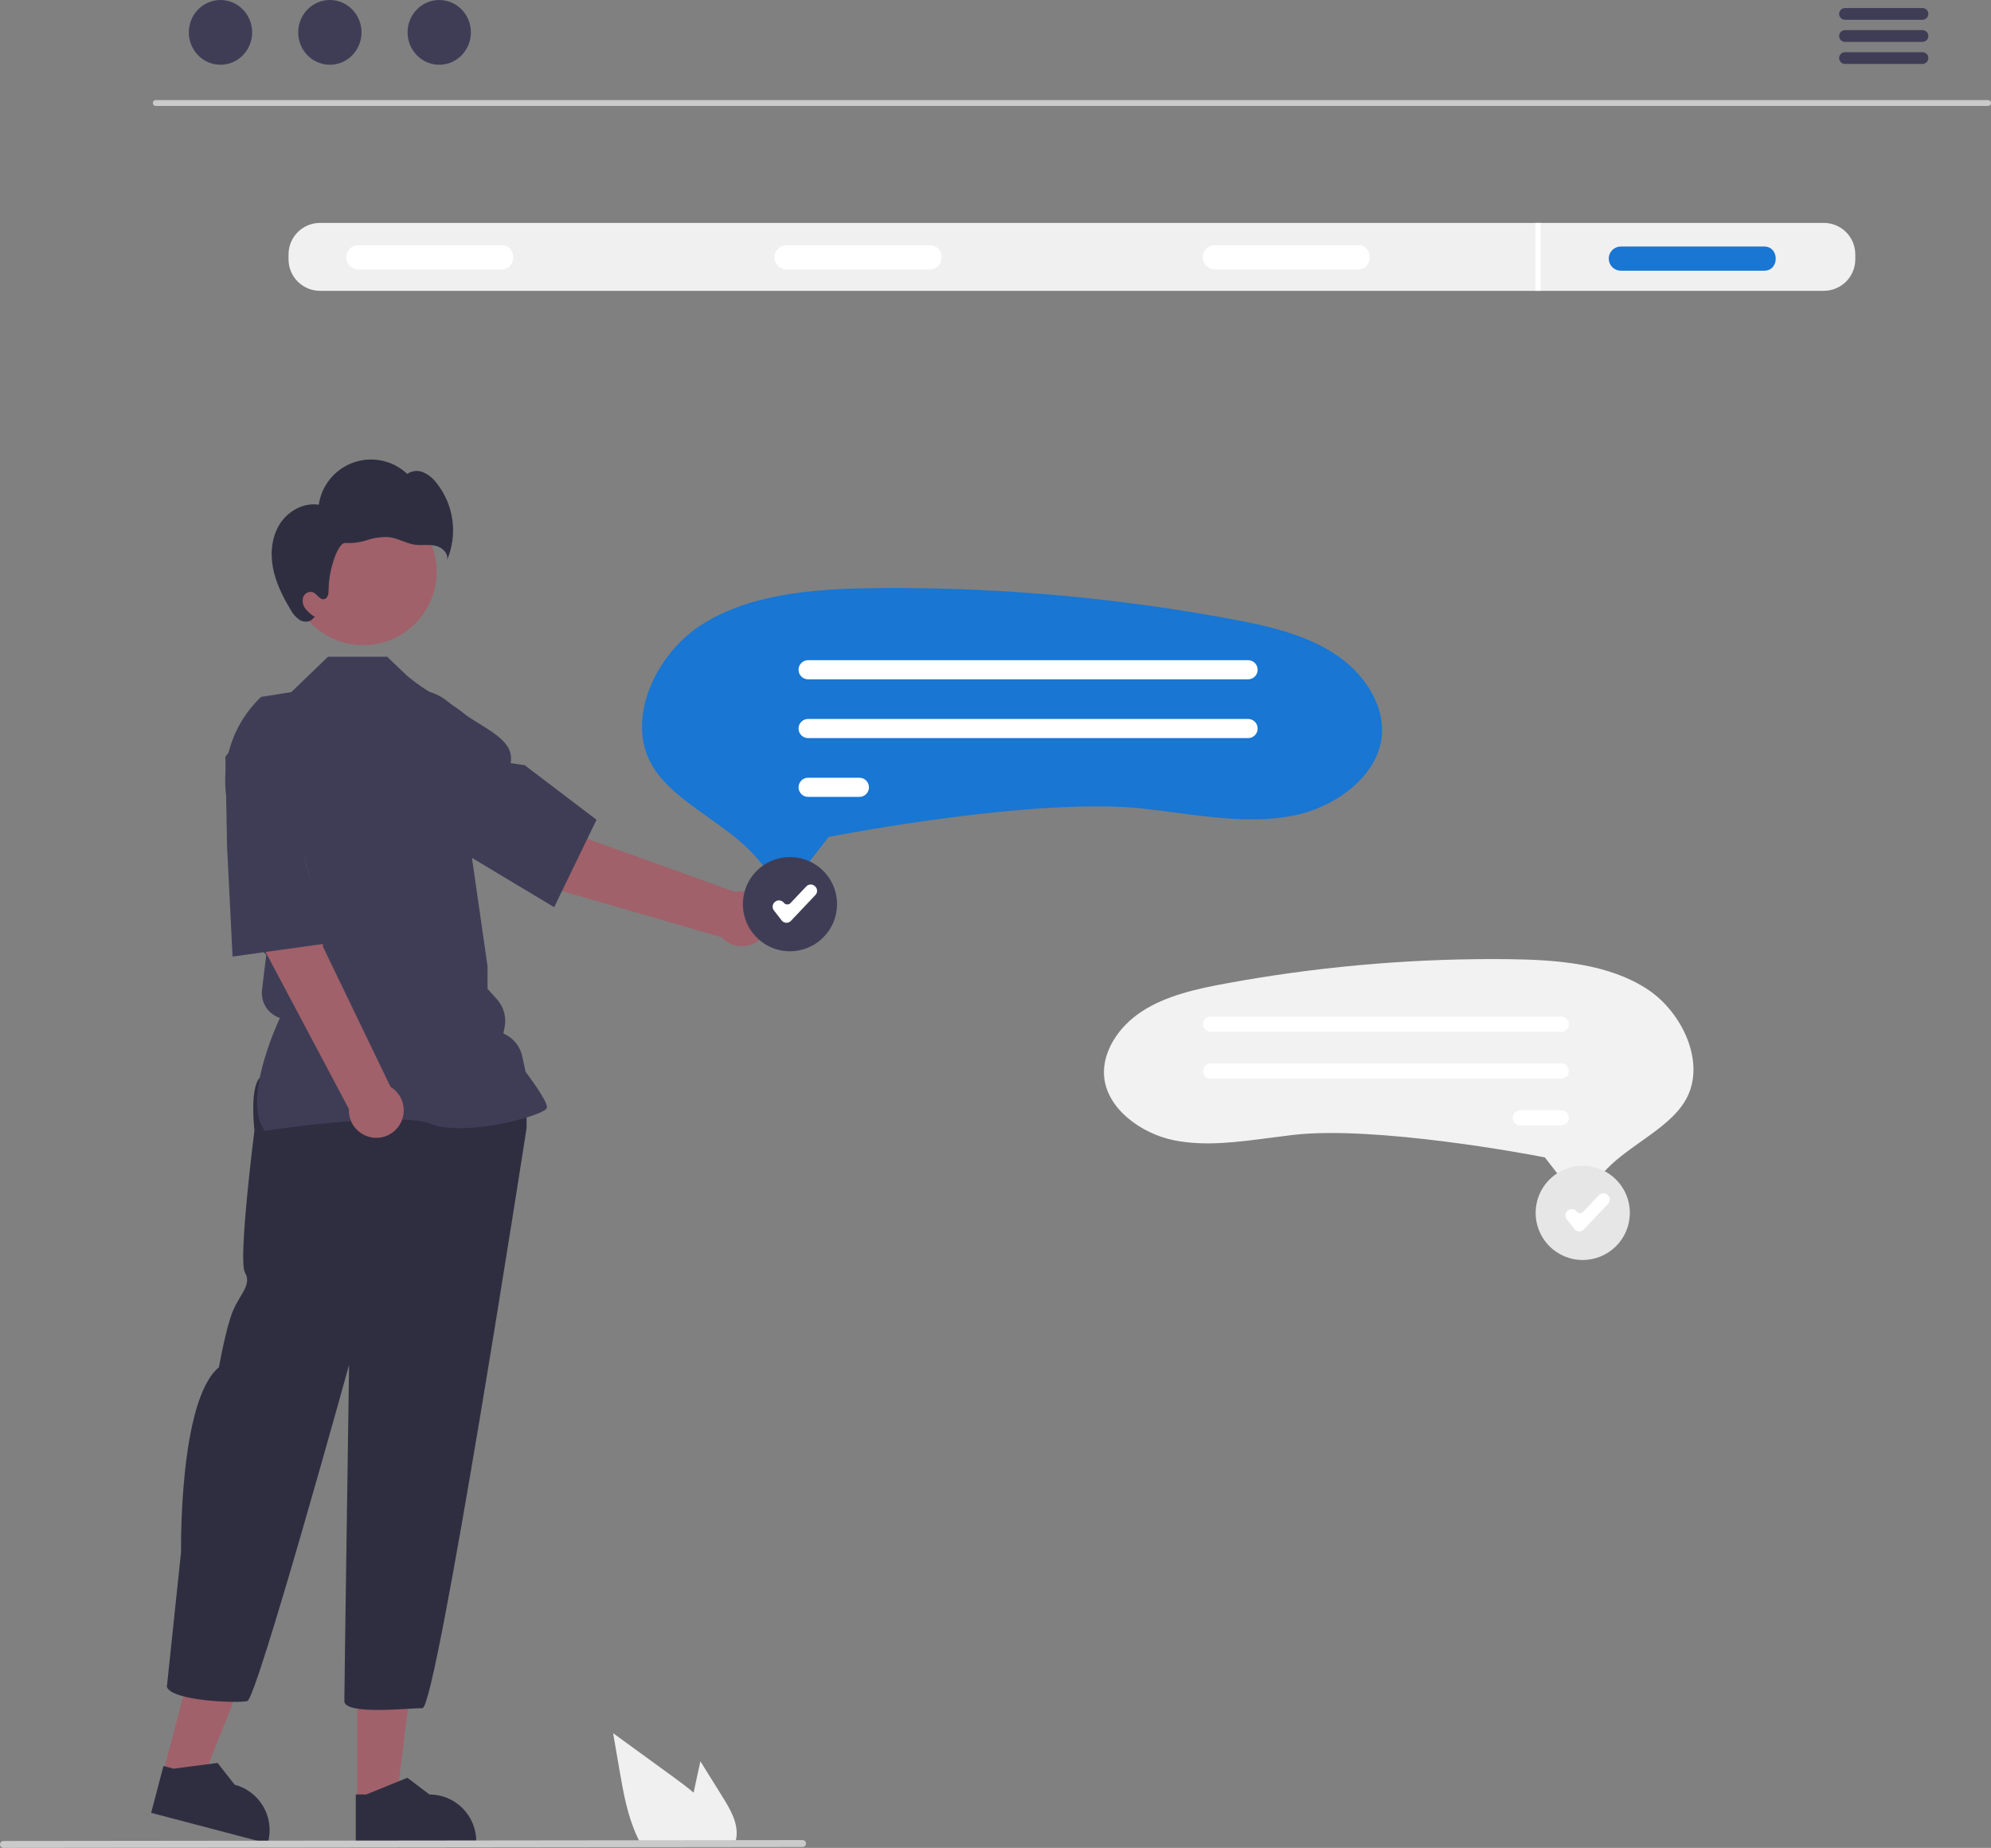 <svg width="680" height="631" viewBox="0 0 680 631" fill="none" xmlns="http://www.w3.org/2000/svg">
<rect x="0" y="0" width="680" height="631" fill="#808080" stroke="none"/>
<g clip-path="url(#clip0_8607_797)">
<path d="M55.627 605.649L68.57 609.049L87.843 560.727L68.738 555.71L55.627 605.649Z" fill="#A0616A"/>
<path d="M51.624 619.035L91.43 629.49L91.563 628.987C92.641 624.877 92.044 620.507 89.902 616.837C87.759 613.168 84.247 610.5 80.138 609.421L80.137 609.42L74.315 601.993L59.3 603.948L55.825 603.035L51.624 619.035Z" fill="#2F2E41"/>
<path d="M121.985 615.335L135.368 615.334L141.735 563.702L121.982 563.703L121.985 615.335Z" fill="#A0616A"/>
<path d="M121.514 629.299L162.669 629.298V628.777C162.669 624.528 160.981 620.453 157.977 617.448C154.973 614.444 150.899 612.755 146.65 612.755H146.649L139.132 607.051L125.106 612.756L121.513 612.756L121.514 629.299Z" fill="#2F2E41"/>
<path d="M88.511 368.255C85.278 372.297 86.895 386.039 86.895 386.039C86.895 386.039 81.237 430.501 83.662 434.543C86.087 438.585 82.045 441.819 79.621 447.477C77.196 453.136 74.771 466.879 74.771 466.879C61.031 478.196 61.839 529.934 61.839 529.934L56.99 576.012C58.606 580.862 81.237 581.671 84.47 580.862C87.703 580.054 119.224 466.07 119.224 466.07C119.224 466.07 117.608 576.012 117.608 580.862C117.608 585.713 139.43 583.288 144.28 583.288C149.129 583.288 179.842 385.231 179.842 385.231V373.913L175.801 368.255C175.801 368.255 91.744 364.213 88.511 368.255Z" fill="#2F2E41"/>
<path d="M124.074 220.318C137.911 220.318 149.129 209.099 149.129 195.258C149.129 181.418 137.911 170.198 124.074 170.198C110.236 170.198 99.018 181.418 99.018 195.258C99.018 209.099 110.236 220.318 124.074 220.318Z" fill="#A0616A"/>
<path d="M90.411 386.133L90.275 385.941C82.976 375.721 93.953 351.162 95.609 347.602C93.643 346.964 91.959 345.664 90.844 343.923C89.728 342.182 89.251 340.109 89.492 338.056L90.206 331.988L90.95 326.036L85.62 320.705L85.605 320.572L82.538 293.73L78.079 275.901C76.398 269.161 76.541 262.095 78.493 255.429C80.445 248.763 84.136 242.737 89.186 237.968L99.494 236.331L112.022 224.258H132.224L139.151 230.878C152.769 242.043 156.002 237.193 171.359 258.211L160.363 287.185L166.509 329.919L166.513 337.653L169.714 341.211C170.867 342.492 171.705 344.026 172.161 345.689C172.617 347.351 172.678 349.098 172.34 350.788L171.919 352.893C173.546 353.591 174.982 354.668 176.107 356.035C177.231 357.402 178.012 359.019 178.383 360.75L179.507 365.998C180.469 367.267 186.818 375.734 186.818 378.049C186.818 378.396 186.561 378.732 186.011 379.105C181.684 382.035 157.77 388.009 147.186 383.773C135.912 379.264 91.096 386.028 90.644 386.097L90.411 386.133Z" fill="#3F3D56"/>
<path d="M77.683 284.476L98.516 280.397C106.22 291.905 110.356 323.373 110.356 323.373L133.389 371.15C134.805 372.01 135.967 373.23 136.758 374.686C137.549 376.142 137.94 377.781 137.892 379.438C137.843 381.094 137.356 382.707 136.481 384.114C135.606 385.521 134.374 386.671 132.91 387.446C131.446 388.222 129.803 388.595 128.148 388.529C126.493 388.462 124.885 387.959 123.487 387.068C122.09 386.178 120.954 384.934 120.194 383.461C119.435 381.989 119.079 380.342 119.162 378.687L89.121 322.08L77.683 284.476Z" fill="#A0616A"/>
<path d="M77.566 289.42L76.974 258.45L86.777 245.332C88.712 242.763 91.325 240.787 94.323 239.627C97.321 238.466 100.584 238.167 103.743 238.764C108.019 239.602 111.818 242.033 114.372 245.565C116.925 249.097 118.042 253.467 117.497 257.792C115.833 270.906 112.055 287.317 103.508 291.03L103.421 291.067L112.279 322.054L79.428 326.644L77.566 289.42Z" fill="#3F3D56"/>
<path d="M201.295 286.683C201.295 286.683 176.294 267.138 162.735 264.33L150.733 281.844L183.191 301.739L246.384 320.014C247.49 321.243 248.902 322.157 250.477 322.664C252.051 323.171 253.731 323.253 255.347 322.9C256.963 322.547 258.456 321.773 259.676 320.657C260.896 319.54 261.799 318.12 262.293 316.542C262.788 314.963 262.855 313.282 262.49 311.669C262.124 310.056 261.339 308.568 260.212 307.357C259.086 306.145 257.659 305.254 256.077 304.772C254.495 304.291 252.814 304.237 251.204 304.615L201.295 286.683Z" fill="#A0616A"/>
<path d="M157.31 290.611L131.255 273.867L125.814 258.419C124.757 255.383 124.571 252.111 125.275 248.974C125.98 245.837 127.547 242.959 129.801 240.666C132.877 237.579 137.011 235.775 141.366 235.619C145.721 235.463 149.973 236.967 153.261 239.827C163.228 248.508 176.073 251.418 174.4 260.587L179.199 261.288L203.737 279.927L189.267 309.78L157.31 290.611Z" fill="#3F3D56"/>
<path d="M95.654 178.792C98.467 174.439 103.747 171.537 108.865 172.352C109.342 169.085 110.705 166.012 112.807 163.466C114.909 160.921 117.669 159 120.786 157.915C123.904 156.83 127.259 156.621 130.487 157.31C133.715 158 136.692 159.563 139.094 161.828C139.884 161.271 140.804 160.929 141.765 160.832C142.726 160.736 143.696 160.89 144.58 161.278C146.341 162.08 147.874 163.31 149.037 164.857C151.974 168.52 153.863 172.911 154.502 177.563C155.142 182.215 154.509 186.953 152.67 191.273C153.295 188.999 151.016 186.859 148.714 186.348C146.411 185.838 143.996 186.321 141.661 185.989C138.669 185.563 135.979 183.826 132.981 183.436C130.44 183.27 127.89 183.598 125.472 184.401C123.056 185.203 120.51 185.545 117.967 185.409C115.444 185.109 112.194 194.671 112.238 201.406C112.246 202.683 111.983 204.321 110.736 204.592C109.201 204.926 108.311 202.806 106.849 202.228C106.175 202.035 105.453 202.111 104.834 202.44C104.215 202.769 103.748 203.326 103.532 203.992C103.348 204.67 103.328 205.382 103.474 206.069C103.621 206.756 103.929 207.398 104.374 207.941C105.272 209.019 106.339 209.944 107.532 210.682L106.93 211.183C105.929 212.506 103.852 212.563 102.408 211.745C101.028 210.81 99.91 209.537 99.162 208.047C96.491 203.605 94.149 198.871 93.206 193.774C92.264 188.677 92.841 183.145 95.654 178.792Z" fill="#2F2E41"/>
<path d="M679.017 36.185H53.178C52.916 36.179 52.666 36.07 52.482 35.883C52.298 35.695 52.195 35.442 52.195 35.179C52.195 34.917 52.298 34.664 52.482 34.477C52.666 34.289 52.916 34.18 53.178 34.174H679.017C679.28 34.18 679.53 34.289 679.713 34.477C679.897 34.664 680 34.917 680 35.179C680 35.442 679.897 35.695 679.713 35.883C679.53 36.07 679.28 36.179 679.017 36.185Z" fill="#CACACA"/>
<path d="M75.304 22.113C81.276 22.113 86.118 17.163 86.118 11.056C86.118 4.95 81.276 0 75.304 0C69.332 0 64.491 4.95 64.491 11.056C64.491 17.163 69.332 22.113 75.304 22.113Z" fill="#3F3D56"/>
<path d="M112.659 22.113C118.631 22.113 123.473 17.163 123.473 11.056C123.473 4.95 118.631 0 112.659 0C106.687 0 101.846 4.95 101.846 11.056C101.846 17.163 106.687 22.113 112.659 22.113Z" fill="#3F3D56"/>
<path d="M150.014 22.113C155.986 22.113 160.828 17.163 160.828 11.056C160.828 4.95 155.986 0 150.014 0C144.042 0 139.201 4.95 139.201 11.056C139.201 17.163 144.042 22.113 150.014 22.113Z" fill="#3F3D56"/>
<path d="M656.632 2.74H630.097C629.571 2.751 629.07 2.967 628.702 3.343C628.333 3.719 628.127 4.224 628.127 4.75C628.127 5.276 628.333 5.781 628.702 6.157C629.07 6.533 629.571 6.749 630.097 6.76H656.632C657.158 6.749 657.659 6.533 658.027 6.157C658.395 5.781 658.602 5.276 658.602 4.75C658.602 4.224 658.395 3.719 658.027 3.343C657.659 2.967 657.158 2.751 656.632 2.74Z" fill="#3F3D56"/>
<path d="M656.632 10.284H630.097C629.571 10.294 629.07 10.511 628.702 10.886C628.333 11.262 628.127 11.767 628.127 12.293C628.127 12.819 628.333 13.325 628.702 13.7C629.07 14.076 629.571 14.293 630.097 14.303H656.632C657.158 14.293 657.659 14.076 658.027 13.7C658.395 13.325 658.602 12.819 658.602 12.293C658.602 11.767 658.395 11.262 658.027 10.886C657.659 10.511 657.158 10.294 656.632 10.284Z" fill="#3F3D56"/>
<path d="M656.632 17.817H630.097C629.571 17.828 629.07 18.044 628.702 18.42C628.333 18.795 628.127 19.301 628.127 19.827C628.127 20.353 628.333 20.858 628.702 21.234C629.07 21.61 629.571 21.826 630.097 21.836H656.632C657.158 21.826 657.659 21.61 658.027 21.234C658.395 20.858 658.602 20.353 658.602 19.827C658.602 19.301 658.395 18.795 658.027 18.42C657.659 18.044 657.158 17.828 656.632 17.817Z" fill="#3F3D56"/>
<path d="M622.922 76.116H109.274C106.429 76.12 103.703 77.252 101.692 79.263C99.681 81.275 98.549 84.002 98.545 86.847V88.577C98.549 91.422 99.681 94.149 101.692 96.16C103.703 98.172 106.429 99.304 109.274 99.308H622.922C625.766 99.304 628.493 98.172 630.504 96.16C632.515 94.149 633.647 91.422 633.651 88.577V86.847C633.647 84.002 632.515 81.275 630.504 79.263C628.493 77.252 625.766 76.12 622.922 76.116Z" fill="#F0F0F0"/>
<path d="M171.261 91.994H122.368C121.273 91.994 120.223 91.559 119.448 90.784C118.674 90.01 118.239 88.959 118.239 87.864C118.239 86.769 118.674 85.719 119.448 84.944C120.223 84.17 121.273 83.735 122.368 83.735H171.261C176.586 83.66 176.639 92.069 171.261 91.994Z" fill="white"/>
<path d="M317.524 91.994H268.63C267.535 91.994 266.485 91.559 265.711 90.784C264.937 90.01 264.502 88.959 264.502 87.864C264.502 86.769 264.937 85.719 265.711 84.944C266.485 84.17 267.535 83.735 268.63 83.735H317.524C322.848 83.66 322.901 92.069 317.524 91.994Z" fill="white"/>
<path d="M463.786 91.994H414.893C413.798 91.994 412.747 91.559 411.973 90.784C411.199 90.01 410.764 88.959 410.764 87.864C410.764 86.769 411.199 85.719 411.973 84.944C412.747 84.17 413.798 83.735 414.893 83.735H463.786C469.111 83.66 469.164 92.069 463.786 91.994Z" fill="white"/>
<path d="M602.468 92.44H553.574C552.479 92.44 551.429 92.005 550.655 91.23C549.881 90.456 549.446 89.406 549.446 88.31C549.446 87.215 549.881 86.165 550.655 85.39C551.429 84.616 552.479 84.181 553.574 84.181H602.468C607.792 84.106 607.846 92.515 602.468 92.44Z" fill="#1976D2"/>
<path d="M526.184 76.116H524.4V99.308H526.184V76.116Z" fill="white"/>
<path d="M267.951 301.85C267.878 301.85 267.805 301.849 267.731 301.846C266.872 301.814 266.034 301.576 265.287 301.151C264.54 300.727 263.907 300.127 263.441 299.405C259.952 294.19 255.671 289.552 250.752 285.658C247.775 283.277 244.663 281.064 241.654 278.923C233.891 273.402 226.58 268.202 222.522 261.018C213.673 245.351 224.094 223.53 238.98 213.743C255.676 202.768 277.638 201.046 298.884 200.82C301.092 200.797 303.301 200.785 305.512 200.786C343.792 200.8 381.992 204.294 419.64 211.223C432.159 213.533 445.263 216.363 455.793 223.231C466.261 230.058 472.624 240.809 472.003 250.622C471.097 264.946 455.915 275.65 442.09 278.448C428.913 281.113 415.224 279.312 400.732 277.405C397.533 276.984 394.225 276.549 390.954 276.17C355.402 272.06 288.616 284.729 285.791 285.27L282.988 285.807L272.111 299.806C271.622 300.444 270.992 300.961 270.27 301.315C269.548 301.67 268.755 301.853 267.951 301.85Z" fill="#1976D2"/>
<path d="M426.266 231.97H276.001C275.134 231.97 274.303 231.626 273.69 231.012C273.076 230.399 272.732 229.567 272.732 228.7C272.732 227.833 273.076 227.001 273.69 226.388C274.303 225.774 275.134 225.43 276.001 225.43H426.266C427.133 225.43 427.965 225.774 428.578 226.388C429.191 227.001 429.535 227.833 429.535 228.7C429.535 229.567 429.191 230.399 428.578 231.012C427.965 231.626 427.133 231.97 426.266 231.97Z" fill="white"/>
<path d="M426.266 252.042H276.001C275.572 252.043 275.147 251.958 274.75 251.794C274.353 251.631 273.992 251.39 273.689 251.087C273.385 250.783 273.143 250.423 272.979 250.027C272.814 249.63 272.729 249.205 272.729 248.775C272.728 248.346 272.812 247.921 272.976 247.524C273.14 247.127 273.38 246.766 273.684 246.462C273.987 246.158 274.347 245.917 274.744 245.752C275.14 245.587 275.565 245.502 275.995 245.502H426.266C427.133 245.502 427.965 245.846 428.578 246.46C429.191 247.073 429.535 247.905 429.535 248.772C429.535 249.639 429.191 250.471 428.578 251.084C427.965 251.698 427.133 252.042 426.266 252.042Z" fill="white"/>
<path d="M293.512 272.114H276.001C275.134 272.114 274.303 271.769 273.69 271.156C273.076 270.543 272.732 269.711 272.732 268.844C272.732 267.976 273.076 267.145 273.69 266.531C274.303 265.918 275.134 265.573 276.001 265.573H293.512C294.38 265.573 295.211 265.918 295.824 266.531C296.437 267.145 296.782 267.976 296.782 268.844C296.782 269.711 296.437 270.543 295.824 271.156C295.211 271.769 294.38 272.114 293.512 272.114Z" fill="white"/>
<path d="M536.289 406.372L527.625 395.221L525.392 394.793C523.142 394.362 469.944 384.271 441.626 387.545C439.02 387.846 436.385 388.193 433.837 388.528C422.293 390.048 411.39 391.482 400.894 389.359C389.882 387.13 377.789 378.605 377.067 367.195C376.572 359.379 381.64 350.815 389.978 345.377C398.366 339.906 408.804 337.652 418.776 335.812C448.764 330.292 479.192 327.51 509.684 327.498C511.445 327.498 513.205 327.507 514.963 327.526C531.886 327.705 549.38 329.077 562.68 337.819C574.537 345.615 582.837 362.996 575.789 375.475C572.556 381.198 566.733 385.34 560.549 389.738C558.153 391.443 555.674 393.206 553.302 395.102C549.384 398.204 545.974 401.899 543.195 406.053C542.824 406.628 542.32 407.105 541.725 407.444C541.13 407.782 540.462 407.972 539.778 407.996C539.719 407.999 539.661 408 539.603 408C538.962 408.002 538.33 407.856 537.755 407.574C537.181 407.292 536.679 406.88 536.289 406.372Z" fill="#F2F2F2"/>
<path d="M413.498 352.338H533.19C533.88 352.336 534.541 352.061 535.028 351.573C535.516 351.085 535.789 350.423 535.789 349.733C535.789 349.043 535.516 348.381 535.028 347.893C534.541 347.405 533.88 347.13 533.19 347.128H413.498C412.808 347.13 412.147 347.405 411.66 347.893C411.173 348.381 410.899 349.043 410.899 349.733C410.899 350.423 411.173 351.085 411.66 351.573C412.147 352.061 412.808 352.336 413.498 352.338Z" fill="white"/>
<path d="M413.498 368.326H533.19C533.532 368.327 533.872 368.26 534.188 368.13C534.505 368 534.793 367.808 535.035 367.566C535.278 367.325 535.47 367.038 535.602 366.722C535.733 366.405 535.801 366.066 535.801 365.724C535.802 365.382 535.735 365.042 535.604 364.726C535.473 364.41 535.281 364.122 535.039 363.88C534.797 363.638 534.51 363.446 534.193 363.315C533.877 363.184 533.538 363.116 533.195 363.116H413.498C412.808 363.118 412.147 363.393 411.66 363.881C411.173 364.37 410.899 365.031 410.899 365.721C410.899 366.411 411.173 367.073 411.66 367.561C412.147 368.05 412.808 368.325 413.498 368.326Z" fill="white"/>
<path d="M519.242 384.314H533.19C533.881 384.314 534.543 384.039 535.032 383.551C535.52 383.062 535.794 382.4 535.794 381.709C535.794 381.018 535.52 380.356 535.032 379.867C534.543 379.379 533.881 379.104 533.19 379.104H519.242C518.551 379.104 517.889 379.379 517.4 379.867C516.912 380.356 516.638 381.018 516.638 381.709C516.638 382.4 516.912 383.062 517.4 383.551C517.889 384.039 518.551 384.314 519.242 384.314Z" fill="white"/>
<path d="M269.806 324.648C278.583 324.648 285.698 317.531 285.698 308.752C285.698 299.974 278.583 292.857 269.806 292.857C261.029 292.857 253.914 299.974 253.914 308.752C253.914 317.531 261.029 324.648 269.806 324.648Z" fill="white"/>
<path d="M269.806 324.842C266.625 324.842 263.515 323.898 260.869 322.13C258.224 320.362 256.162 317.85 254.945 314.91C253.727 311.97 253.408 308.735 254.029 305.614C254.65 302.493 256.182 299.626 258.432 297.376C260.681 295.126 263.548 293.593 266.668 292.972C269.788 292.352 273.023 292.67 275.962 293.888C278.902 295.106 281.414 297.168 283.181 299.814C284.949 302.46 285.893 305.57 285.893 308.752C285.888 313.018 284.191 317.108 281.176 320.124C278.16 323.14 274.071 324.837 269.806 324.842Z" fill="#3F3D56"/>
<path d="M268.616 315.105C268.583 315.105 268.549 315.104 268.515 315.102C268.215 315.088 267.923 315.009 267.657 314.871C267.391 314.733 267.158 314.538 266.974 314.302L264.318 310.887C264.151 310.671 264.027 310.425 263.955 310.161C263.882 309.898 263.862 309.623 263.896 309.352C263.93 309.081 264.017 308.819 264.152 308.582C264.287 308.344 264.467 308.136 264.683 307.968L264.778 307.894C264.994 307.726 265.24 307.602 265.504 307.53C265.767 307.457 266.042 307.437 266.313 307.471C266.584 307.505 266.846 307.592 267.083 307.727C267.321 307.862 267.529 308.043 267.697 308.258C267.831 308.431 268.001 308.572 268.195 308.673C268.388 308.773 268.602 308.831 268.82 308.841C269.038 308.852 269.255 308.815 269.458 308.734C269.661 308.653 269.843 308.529 269.994 308.37L275.386 302.676C275.766 302.276 276.288 302.043 276.839 302.028C277.391 302.013 277.925 302.218 278.326 302.596L278.414 302.681C278.613 302.868 278.772 303.094 278.883 303.343C278.995 303.592 279.056 303.861 279.063 304.134C279.07 304.407 279.024 304.679 278.926 304.934C278.829 305.189 278.682 305.423 278.494 305.621L270.125 314.456C269.931 314.661 269.697 314.824 269.438 314.936C269.178 315.048 268.899 315.105 268.616 315.105Z" fill="white"/>
<path d="M540.566 430.062C549.343 430.062 556.459 422.946 556.459 414.167C556.459 405.388 549.343 398.272 540.566 398.272C531.789 398.272 524.674 405.388 524.674 414.167C524.674 422.946 531.789 430.062 540.566 430.062Z" fill="white"/>
<path d="M540.566 430.257C537.385 430.257 534.275 429.313 531.629 427.545C528.984 425.777 526.922 423.264 525.705 420.324C524.487 417.384 524.169 414.149 524.789 411.028C525.41 407.907 526.942 405.04 529.192 402.79C531.441 400.54 534.308 399.008 537.428 398.387C540.549 397.766 543.783 398.085 546.722 399.303C549.662 400.52 552.174 402.583 553.942 405.228C555.709 407.874 556.653 410.985 556.653 414.167C556.648 418.433 554.952 422.522 551.936 425.539C548.92 428.555 544.831 430.252 540.566 430.257Z" fill="#E6E6E6"/>
<path d="M539.377 420.52C539.343 420.52 539.309 420.519 539.275 420.517C538.976 420.503 538.683 420.424 538.417 420.285C538.151 420.147 537.918 419.953 537.734 419.716L535.079 416.301C534.911 416.086 534.787 415.839 534.715 415.576C534.642 415.313 534.622 415.038 534.656 414.766C534.69 414.495 534.777 414.234 534.912 413.996C535.047 413.759 535.227 413.55 535.443 413.383L535.539 413.308C535.754 413.14 536.001 413.017 536.264 412.944C536.527 412.872 536.802 412.852 537.073 412.886C537.344 412.92 537.606 413.007 537.844 413.142C538.081 413.277 538.29 413.457 538.457 413.673C538.591 413.845 538.761 413.987 538.955 414.087C539.149 414.188 539.362 414.245 539.58 414.256C539.798 414.267 540.016 414.23 540.218 414.149C540.421 414.067 540.604 413.943 540.754 413.785L546.146 408.091C546.526 407.691 547.049 407.458 547.6 407.443C548.151 407.428 548.685 407.632 549.086 408.011L549.175 408.095C549.373 408.283 549.532 408.508 549.644 408.757C549.755 409.007 549.816 409.276 549.823 409.549C549.831 409.822 549.784 410.094 549.686 410.349C549.589 410.604 549.442 410.837 549.254 411.035L540.886 419.87C540.691 420.075 540.457 420.239 540.198 420.351C539.939 420.462 539.659 420.52 539.377 420.52Z" fill="white"/>
<path d="M246.842 613.691L239.211 601.426L237.686 608.434C237.419 609.662 237.152 610.909 236.905 612.147C234.737 610.295 232.431 608.583 230.175 606.94C223.246 601.911 216.321 596.875 209.4 591.833L211.567 604.405C212.903 612.147 214.299 620.046 217.605 627.124C217.971 627.926 218.367 628.718 218.792 629.49H250.999C251.258 628.773 251.437 628.029 251.533 627.273C251.541 627.224 251.544 627.174 251.543 627.124C252.048 622.323 249.395 617.799 246.842 613.691Z" fill="#F0F0F0"/>
<path d="M274.1 630.696L1.178 631C0.867 630.999 0.568 630.874 0.347 630.654C0.127 630.433 0.003 630.133 0.003 629.821C0.003 629.509 0.127 629.21 0.347 628.989C0.568 628.768 0.867 628.643 1.178 628.643L274.1 628.338C274.256 628.338 274.409 628.368 274.553 628.427C274.696 628.486 274.826 628.573 274.936 628.682C275.046 628.792 275.133 628.922 275.192 629.065C275.252 629.208 275.282 629.362 275.282 629.517C275.282 629.672 275.252 629.826 275.192 629.969C275.133 630.112 275.046 630.242 274.936 630.352C274.826 630.461 274.696 630.548 274.553 630.607C274.409 630.666 274.256 630.696 274.1 630.696Z" fill="#CACACA"/>
</g>
<defs>
<clipPath id="clip0_8607_797">
<rect width="680" height="631" fill="white"/>
</clipPath>
</defs>
</svg>
